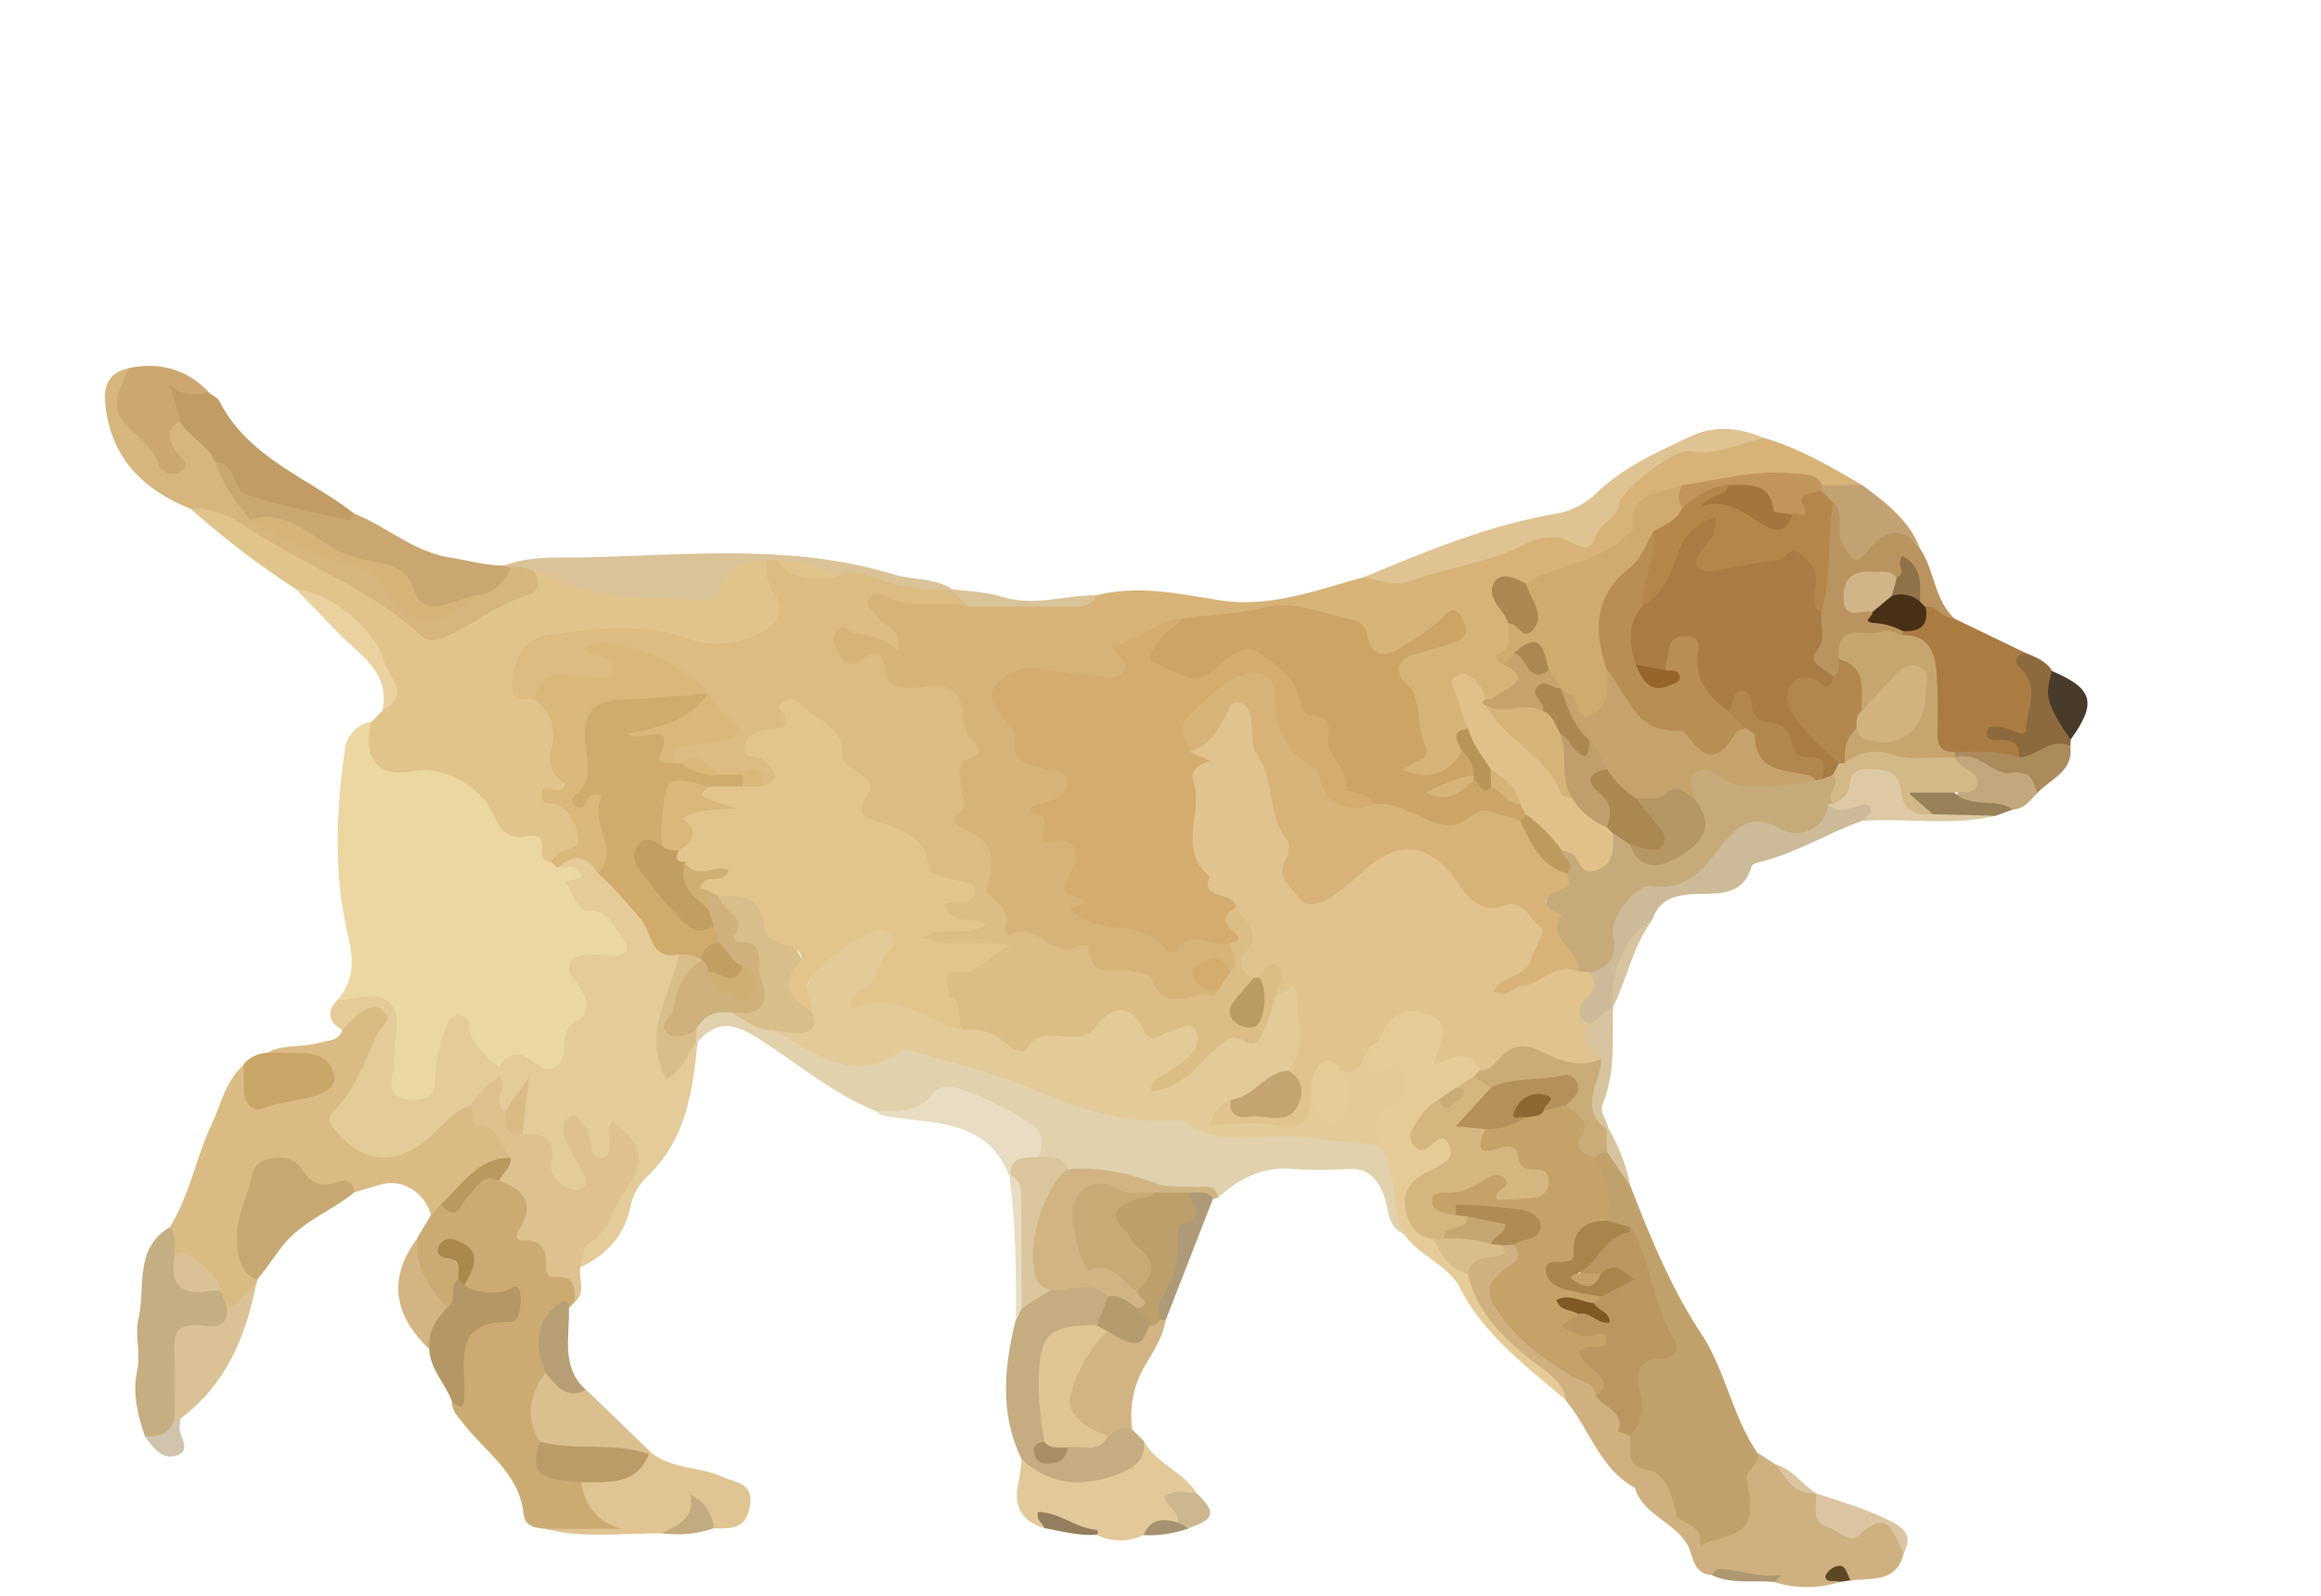 <svg id="Layer_1" data-name="Layer 1" xmlns="http://www.w3.org/2000/svg" viewBox="0 0 400 275"><defs><style>.cls-1{fill:#d7b377;}.cls-2{fill:#ecd7a2;}.cls-3{fill:#e1c48b;}.cls-4{fill:#e4cb99;}.cls-5{fill:#dbbb84;}.cls-6{fill:#e1d1ad;}.cls-7{fill:#ccab73;}.cls-8{fill:#c1a16b;}.cls-9{fill:#dec18e;}.cls-10{fill:#e6cb98;}.cls-11{fill:#d6b67c;}.cls-12{fill:#aa7c42;}.cls-13{fill:#c5ac81;}.cls-14{fill:#dfc393;}.cls-15{fill:#dac398;}.cls-16{fill:#e3c99a;}.cls-17{fill:#c9a770;}.cls-18{fill:#c5ae82;}.cls-19{fill:#ccba98;}.cls-20{fill:#e1c493;}.cls-21{fill:#d2b484;}.cls-22{fill:#c19c64;}.cls-23{fill:#c7a872;}.cls-24{fill:#cfb080;}.cls-25{fill:#d0b07f;}.cls-26{fill:#ba945f;}.cls-27{fill:#e8dcc2;}.cls-28{fill:#b49764;}.cls-29{fill:#cda76f;}.cls-30{fill:#dbbf8f;}.cls-31{fill:#dbc296;}.cls-32{fill:#c9a567;}.cls-33{fill:#c2a273;}.cls-34{fill:#ddcaa4;}.cls-35{fill:#8d693e;}.cls-36{fill:#ebd1a0;}.cls-37{fill:#d4b482;}.cls-38{fill:#c2a87c;}.cls-39{fill:#b89e74;}.cls-40{fill:#ab8a5c;}.cls-41{fill:#dcc4a2;}.cls-42{fill:#d7c49e;}.cls-43{fill:#af9a77;}.cls-44{fill:#483a2a;}.cls-45{fill:#988059;}.cls-46{fill:#ccb78e;}.cls-47{fill:#c2ab80;}.cls-48{fill:#d1c3ad;}.cls-49{fill:#937f5d;}.cls-50{fill:#ae9870;}.cls-51{fill:#a59371;}.cls-52{fill:#5d4624;}.cls-53{fill:#d4ac6e;}.cls-54{fill:#dcbc80;}.cls-55{fill:#cca466;}.cls-56{fill:#dcbd85;}.cls-57{fill:#d1ab6d;}.cls-58{fill:#e1c187;}.cls-59{fill:#c2965b;}.cls-60{fill:#ac8851;}.cls-61{fill:#c5a36b;}.cls-62{fill:#b99457;}.cls-63{fill:#d9b87a;}.cls-64{fill:#d1ab6c;}.cls-65{fill:#d9be8c;}.cls-66{fill:#ba995e;}.cls-67{fill:#e3ca98;}.cls-68{fill:#d0b17c;}.cls-69{fill:#dac59d;}.cls-70{fill:#bb9c69;}.cls-71{fill:#ab874b;}.cls-72{fill:#c4a268;}.cls-73{fill:#ba9760;}.cls-74{fill:#c9ac78;}.cls-75{fill:#a9854c;}.cls-76{fill:#e0c38d;}.cls-77{fill:#d6b67f;}.cls-78{fill:#d9be8b;}.cls-79{fill:#d6b478;}.cls-80{fill:#c7a56e;}.cls-81{fill:#4a2f17;}.cls-82{fill:#e1c494;}.cls-83{fill:#b59b6d;}.cls-84{fill:#aa8e63;}.cls-85{fill:#c6aa7a;}.cls-86{fill:#c9aa76;}.cls-87{fill:#bc9f6b;}.cls-88{fill:#ae8c53;}.cls-89{fill:#a97c43;}.cls-90{fill:#b58649;}.cls-91{fill:#b2874d;}.cls-92{fill:#d1b488;}.cls-93{fill:#907249;}.cls-94{fill:#d3b888;}.cls-95{fill:#e3c58c;}.cls-96{fill:#be9a5e;}.cls-97{fill:#ba9b64;}.cls-98{fill:#b98e52;}.cls-99{fill:#c09f6a;}.cls-100{fill:#a4753c;}.cls-101{fill:#c29f61;}.cls-102{fill:#c4a571;}.cls-103{fill:#d0af73;}.cls-104{fill:#b4915b;}.cls-105{fill:#7f5824;}.cls-106{fill:#8d6832;}.cls-107{fill:#c6a169;}.cls-108{fill:#c7a771;}.cls-109{fill:#d2b27e;}.cls-110{fill:#b59765;}.cls-111{fill:#976529;}</style></defs><path class="cls-1" d="M189,102.58c7.13-1.8,14.09-.27,21.14.85,8.61,1.38,16.64-1.7,24.75-3.92,9.79-.77,19-3.61,28.14-7.13,1.56-.6,3.31-1.36,4.83-.8,5.26,1.94,7.85-1.19,9.5-5.15,2.48-6,8.3-7.69,13.17-9.37a30.53,30.53,0,0,1,13.53-1.57c6,1.74,11.4,4.92,16.78,8.06-2,1.88-4.38,1.41-6.72.9-5.55-2.26-11.22-1.8-16.93-.75-2.1.38-4.12,1.15-6.27,1.26-4.14.41-7.66,1.37-8.67,6.37-.46,2.25-2.67,4.1-4.73,4.77-4.8,1.56-9.29,3.84-14,5.45-1.52.2-3.56-1.71-4.42.09-.94,2,1.54,3.74,1.81,5.82,1.07,2.25-1.25,4.35-.26,6.6,2.78,3.87,1.66,5.68-4.3,7-1.58-.46-2-2.64-4.07-2.72-.53,2.52,1.94,4.53,1.21,7-1.19,1.45-.83,3.29-1.2,5a6.25,6.25,0,0,1-4.56,4.18c-2,.39-4.13.73-5.6-1s.91-2.53,1.14-3.81a15.45,15.45,0,0,0-1.16-9.6c-2.91-6.12-2.58-6.88,3.91-9.16,1.63-.57,3.51-.78,4.72-3.35-3.26.8-5,2.83-7.22,4.06-4.77,2.67-5.6,2.27-9.45-1.72-3.27-3.39-7.92-3.93-12.39-4-5.81-.1-11.44,1.81-17.26,1.91-3.56-.09-6.1,2.42-9.16,3.6a1.33,1.33,0,0,0-.94,1.9c1.32,4.25-1.7,4.25-4.45,4.43-3.35.21-6.55-.95-9.87-1.17-2.59-.17-5.19,0-6.72,2.3-1.38,2,.88,3.58,1.45,5.38,1.27,4.05,3.18,6.84,7.8,7.82,2.84.61,2.91,3.68.62,5.91-2.59,2.54-2.45,4.09.72,6.08,1.17.74,2.86,1.89,2.32,2.87-2,3.59,2.12,6.49.76,9.85-.39,1,.51.41.62.42a33.93,33.93,0,0,1,8,2.36c5.1,2.06,10.42.56,15.43,2.05a4.25,4.25,0,0,1,1.32.68c1.27,1.65,2.28,3.34.55,5.3a2.52,2.52,0,0,1-.47.13c-1.56.18-3.34-2.16-4.5-.29s2.48,1.8,2.36,3.67c-2.95,3-9.82,3.32-12.13.27a7,7,0,0,0-5.93-3c-1.33,0-2.89.13-3.74-1-3-4-8-3.11-12-4.85-2.19-1-4.36-.81-4.53-3.89-.11-1.94-2.1-3-2.65-4.72s.19-3.64-.08-5.46c-.19-1.32-.13-3-1.37-3.6-7.53-3.55-3.38-9.7-2.56-14.3,1.07-6.08-1.22-10.68-7.4-11-2.67-.13-5.48-.28-6.6-3.38-.65-1.81-1.82-1.53-3.19-1.18-3.31.87-4.66-1.25-5.21-3.86s.45-4.32,3.53-3.63c1.94.43,3.88.87,5.83,1.5-.21-.63-.81-.81-1.16-1.23-1.23-1.48-3.48-2.82-2.15-5,1.23-2,3.55-1.36,5.46-.76,4.49,1.41,9.19.44,13.74,1.22C175.14,103.84,182.14,105.27,189,102.58Z"/><path class="cls-2" d="M58,172.46c3.12-3.42,3-7,1.92-11.47-2.45-10.47-2-21.21-.49-31.83A5.59,5.59,0,0,1,64,124.37c.74.82.56,1.87.7,2.83.51,3.66,2.5,5.1,6.23,4.62,6.63-.85,11.59,2,15,7.54.9,1.44,1.68,3.26,3.5,3.19,3.62-.14,4.8,2.29,6,4.87a4,4,0,0,0,1.75.8c2.07.68,5,.59,3.12,4.32-.79,1.53.69,2.45,1.92,2.94a9.46,9.46,0,0,1,4,2.88c1.34,1.66,3.22,3.18,2.26,5.65s-3.24,1.82-5.17,1.84c-2.76,0-3.63,1.08-2.3,3.72s1.24,5.44-1.1,7.76A6.84,6.84,0,0,0,98.6,180c-2,5.6-2.07,5.6-7.68,4-.31-.09-.66-.42-.92-.3-6.47,3-8.2-2.44-11-6.61-2.33,2.61-2.3,5.61-2.76,8.44-.63,3.9-2.55,5.5-6,5s-4.18-2.85-3.79-5.86c.24-1.81.26-3.64.47-5.45.62-5.2-.07-6-5.24-6C60.42,173.16,59.09,173.63,58,172.46Z"/><path class="cls-3" d="M95,148.57c-1.08-.18-1.75-.5-1.59-1.91.22-1.94-.29-3.1-2.83-2.52-2.84.64-4.48-1.2-5.51-3.7-2-4.83-8.73-8.53-13.62-7.55-6.19,1.25-9.1-2.08-7.43-8.52.63-.64,1.26-1.27,1.9-1.9,1.58-3.45.22-9.51-3.15-12.53-3.57-3.21-7.15-6.49-11.7-8.37A147.3,147.3,0,0,1,32.89,87.69c3.38-2,6.5-.61,9.22,1.21a105.58,105.58,0,0,0,17.78,9.88c4.33,1.82,7.79,5.55,11.7,8.33,2.24,1.58,4.06,2.18,6.25.64C82.62,104.36,89,103.4,92.47,98c1.72-.71,3.25,0,4.77.66,7.36,3.18,15.08,3.45,22.92,2.95a3.79,3.79,0,0,0,3.19-2c2.05-3.27,5.11-3.94,8.65-3.34a5.1,5.1,0,0,1,1.47,2.55c3.3,8.51,0,13.21-9.35,13.22-5.7,0-11.13-1.94-16.74-2.68-5-.66-9.47,1.36-14.07,2.37-3.29.72-3.71,4.88-1.38,7.92,3.4,1.68,4.69,4.47,4.33,8.15-.21,2.19,1.54,4.91,1.16,6-1.43,4,2,5.86,2.83,8.75C101.55,147.17,98,147.69,95,148.57Z"/><path class="cls-4" d="M58,172.46c1-.14,2-.24,2.93-.42,6.09-1.14,8.19.84,7.23,6.79-.37,2.28,0,4.6-.61,6.92-.56,2,.5,3.56,2.84,3.7s4.57,0,4.59-3.11a26.53,26.53,0,0,1,2-9.66c.37-.92.93-1.87,2.12-1.79a1.89,1.89,0,0,1,1.81,2c0,2.5,2,3.72,3.17,5.47.42.64,1.28,1,1.94,1.45,3.1-4.7,5.64-.19,8.42.48.37.08.9-.33,1.31-.58,2.88-1.71,0-5.77,3.66-7.83,3.13-1.75,1.25-5-.72-7.5-1.35-1.72-.41-3.31,1.58-3.71a16.77,16.77,0,0,1,5,0c3,.32,3.49-1.54,2-3.11s-2.14-4.78-5.73-4.63c-2.18.09-2.68-2.92-3.8-4.49-.78-1.09,1.94-.43,2.54-1.61-.86-2.08-2.76-1.11-4.24-1.38,2.73-3.57,4.41-3.55,7.93.08,3.77,3,6.63,6.85,9.35,10.73,1.14,1.61,1.11,4.06,3.88,4,.81,3.48-.95,6.47-1.9,9.59s-1.41,6.05-.14,9.17c2.49-.4,2.35-3.38,4.44-3.86l.64.28c-.87,8.61-2,17.08-8.88,23.49a9.85,9.85,0,0,0-2.75,5.18c-1.06,4.88-4.11,8.17-8.56,10.26-1.45-2.35-.19-4.27,1.34-5.75,2.84-2.76,4.06-6.45,6-9.69,1.43-2.34,1.93-5-.66-7.28-1.11,1.62-.49,4.67-3,4.72-3.29.06-2.44-3.91-4.66-5.72-.43,2.18.88,3.49,1.55,5,.8,1.81,1.91,3.66.45,5.6-.7.92-1.81.73-2.77.4-2.11-.75-4.3-1.81-4.18-4.34.15-3.32-1.6-4.72-4.33-5.57-1.25-2.07-.26-4.16-.42-6.16-.71.45-1,1.89-2.31,2.1-2.29,0-1.41-2.41-2.46-3.37-1.35.7-2.1,2-3.22,2.86-2.63,1.77-4.78,4.14-7.26,6.08-5.69,4.46-10.9,4.21-15.71-.27-2.84-2.65-3.27-5.18-.71-8.19,1.18-1.39,2.59-2.66,3.26-4.39,1.12-2.89,2-5.87,3.82-8.5-2.85-1.17-3.63,2.32-5.84,1.54C56.73,176.2,56.19,174.55,58,172.46Z"/><path class="cls-5" d="M59,177.53a17.58,17.58,0,0,1,2.75-2.77c1.34-.87,3-2,4.48-.37s-.59,2.49-1.14,3.71c-2.17,4.78-4,9.72-7.76,13.6-1.14,1.18-.38,2,.4,2.94,4.68,5.94,10.57,6.48,16.35,1.31,2.22-2,4.08-4.41,7-5.48,3.17,2.45,7.12,4.29,7.12,9.19-4.47,1.71-7.72,5.07-11.17,8.18-.84.66-1.39,1.82-2.74,1.6-1-3.87-4.92-6.34-8.51-5.34-1.56.43-3.11.91-4.67,1.36-4.14-.26-8.29,0-11.62-3.57-1.29-1.4-3.93-1-4.81,1.54-2,5.66-4.12,11.36-.36,17.15a2.64,2.64,0,0,1-.21.87c-1.51,1.62-1.72,4.76-5,4.32a3.31,3.31,0,0,1-1.78-2.87,12.72,12.72,0,0,0-7.6-6.61,6,6,0,0,1-.48-4.78c3.43-5.51,4.52-12,7.24-17.79,1.66-3.55,2.45-7.55,5.58-10.29.13.1.32.19.37.32,2.21,5.66,4.85,6.6,11,3.91,1.1-.48,2.26-1,2.12-2.41s-1.28-1.8-2.41-2.19c-2.3-.78-5.07.46-7.05-1.64,2.79-1.54,6-.86,9-1.73C56.52,179.24,58.29,179.48,59,177.53Z"/><path class="cls-6" d="M151,191.49c-7.6-3.05-13.81-8.45-20.65-12.74-4.34-2.72-7-2.66-10.11.79l-.3,0a2.68,2.68,0,0,1-.61-2.27c1.08-3.07,3.32-4.08,6.4-3.59,2.77.66,5.14,2.33,7.87,3.1a36.9,36.9,0,0,1,6.79,3.12c4.13,2.35,8.27,3.28,12.71.7a7.18,7.18,0,0,1,6.3-.19c8,3,16.74,4.27,24.31,8.67,2.68,1.56,5.83,1.32,8.74,1.71,7.93,1.05,15.67,3.16,23.74,3.54,5.77.27,11.57-.21,17.31.75,1.81.3,3.63.54,5.05,1.88,3.45,4.73,3.6,10.18,3.38,15.7-3.1-1.39-2.52-4.76-3.62-7.16-1.3-2.85-2.89-4.19-6-4.06a67.88,67.88,0,0,1-9.46,0c-5.22-.49-9.27,1.64-13,5-8.72-.14-16.91-3.55-25.57-4.08-1.81-.88-3.8-1.37-5.49-2.52-1.63-5-8.63-10.4-14-10.77a4.86,4.86,0,0,0-3.73,1C158.07,192.79,154.59,192.34,151,191.49Z"/><path class="cls-7" d="M74.26,209.44l1.8-2c2.3.19,3.72-1.32,4.71-3,1.52-2.5,3.37-2.82,5.8-1.67,4.15.88,6.88,2.63,4.69,7.5a1.68,1.68,0,0,0,.81,2.52c3.49,1.33,3.09,6.12,6.82,7.47,1.19.42.92,2.63.17,4.06l-1,1.09c-5.38,2.26-3.37,7-3.64,11-1.25,4-2.17,8-.83,12.17-.4,2.84.58,4.73,3.57,5.36a6.66,6.66,0,0,1,3.54,1.54c1.43,3.47,5,4.87,8.17,7.93a54.11,54.11,0,0,1-14.93.05c-1.72-.14-3.48-.43-3.7-2.54-.71-6.89-6.36-10.54-10.17-15.33-1-1.33-2.23-2.31-2.19-4.11,2.21-.36.91-1.95.88-2.91-.22-8.46-.25-8.46,7.55-12a2.71,2.71,0,0,0,1.6-2.19c-2.51-1.45-6.28.57-8.3-2.47-.26-2.24,2.75-5.15-1.66-6.56,2,1.46,2.49,3.23,1.48,5.33-.78,1.66.47,4.22-2.24,5-5.91-3.61-6.73-5.54-5.24-12.42Z"/><path class="cls-8" d="M281,204.43c3.43,8.78,6.92,17.44,12.21,25.44,4.15,6.27,5.32,14.22,9.69,20.55,1.31,1.71-.28,3.12-.46,4.67,1.6,7.91-1.39,11.52-9.59,11.58-1.2-2.06-3.28-3.29-4.77-5.08-1.68-3.11-2.94-6.35-6.72-8-2.42-1-1.65-3.93-1.41-6.19,1.07-2.62,1.91-5.2,1.26-8.17a5,5,0,0,1,3.21-6c1.4-.59,3.34-1.21,2.27-3-3.25-5.46-3.33-12.07-6.68-17.44-1.05-.93-2.52-1.2-3.49-2.26-.42-3.77-1.58-7.39-2.26-11.12a2,2,0,0,1,2.32-1.44C279.43,199.2,279.6,202.24,281,204.43Z"/><path class="cls-9" d="M99.06,224.39c0-2.18.14-4.56-3.11-4.32-1.33.1-1.89-.46-1.84-1.61.11-2.84-.52-4.88-4-4.72-1.34.06-1.12-1.18-.76-1.74,2.94-4.47,1.11-7-3.33-8.55-.7-2,1-2.77,2-3.92-1.78-2-2-5.51-5.83-5.73-1.69-.09,0-2.42-1.14-3.33a18.08,18.08,0,0,1,5-5c1.53,2.07-1.38,4.56,1,6,1.38,1.05,1.52,3,3,4,3.58-.34,5.76.74,5,4.88a3,3,0,0,0,.18,1.94c1.11,1.8,3.23,3.25,4.87,2.55,2-.87.22-3.05-.41-4.26a25.83,25.83,0,0,1-2.44-4.77c-.4-1.41,0-3,1.21-3.46s1.71,1.14,2.47,1.94c1.49,1.59.27,5.56,2.57,5.28,3-.38.43-4.38,2-6.29,5.08,3.63,6,6.8,2.51,11.43-2.35,3.11-2.84,7.42-6.64,9.65-.94.55-1,2.7-1.38,4.11C99.72,220.44,101,222.69,99.06,224.39Z"/><path class="cls-10" d="M241.93,212.62c-2.39-4.77-1-10.54-4-15.16-2.41-2.84-2.87-5.52.63-7.92,1-.66,2-1.46,1.59-2.79s-1.63-.68-2.55-.81c-3.45-.49-2.79-3-2.58-5.3a24.36,24.36,0,0,1,3.56-5.3c1.87-2.44,4.61-2.33,7.23-1.67,2.47.63,4.08,2.28,3.84,5-.15,1.64,0,2.42,2,2.28s3,1,3.64,2.75a2.55,2.55,0,0,1-.61,2,17.07,17.07,0,0,1-3.27,2.52,29.65,29.65,0,0,0-3.23,2.36c-1.33,1.43-3.12,2.56-3.14,4.82.74,1,1.55.35,2.28.15,1.86-.5,2.92.35,3.35,2,.56,2.17-.8,3.27-2.43,4.38-6.15,4.19-6.3,6.15-1.05,11,2.06,2.11,3.84,4.52,6.32,6.2C256.28,226,261.2,231,267,235.42c1.76,1.35,4.45,2.83,3,6-6.79-5.93-14.18-11.18-18.47-19.63C249.47,217.91,244.46,216.39,241.93,212.62Z"/><path class="cls-11" d="M92.07,98.57c1,1.72,1,3.35-1.11,4-5.14,1.52-9.27,5-14.07,7.12-1.66.74-3,1.08-4.53-.32-7.94-7.32-18-11.19-27-16.75-3.91-2.41-7.49-5.27-12.43-4.91-8.41-3.34-14-9-14.81-18.4-.26-3,.79-5.16,4-5.82.93,1.46.1,2.87-.2,4.27-.35,1.69-.48,3.52.92,4.6,2.59,2,4.36,4.65,6.68,7.9-.24-3.38-3.22-6.57,1.44-8a13.19,13.19,0,0,1,6.91,6.93c1.87,3.38,3.64,6.84,6.43,9.62,5.77,2.81,11.09,6.62,17.6,7.79A6.47,6.47,0,0,1,66,99.12c.39.53.74,1.1,1.17,1.61,5.2,6.11,7.18,6.28,14.42,1.29,2.64-1.07,4.52-3.19,6.74-4.86C89.78,97.06,91.3,96.81,92.07,98.57Z"/><path class="cls-12" d="M336.81,106.6,349,112.48c1.22,3.56,2.16,7.06,1.74,11-.35,3.32-1.4,4.47-4.71,3.08,2.55,1.23,3.95,2.38,1.21,4.6-3.41-.07-6.81-.35-10.21-.31-3.15-.15-4.26-2.1-4.38-5-.12-2.65,0-5.31-.08-8-.07-3.37-1.07-6.18-4.37-7.7a1.86,1.86,0,0,1-.57-1.3c1.28-1.62,3.27-2.6,4.16-4.58C334.28,103.22,335.14,105.81,336.81,106.6Z"/><path class="cls-13" d="M176.06,251.44c-3.84-7.84-3-15.88-1-24,.65-.76.37-1.83.91-2.63,1.27-2.07,3.31-2.92,5.52-3.52,3.61-.6,7.39-2.07,10.12,1.92.43,2.47-.89,4.15-2.57,5.66-8.25,2.35-9.09,3.6-8.67,12.62.1,2,.75,3.93.45,5.95,0,1.06-1.7,2.21-.5,3,1.52,1,2.48-1,3.72-1.57,2-1,4.53-.33,6.27-2.09,1.52-1.05,3-2.66,4.82-.44l2,2c1.28,3.07,0,4.91-2.75,6.33C187.15,258.41,179.72,257.15,176.06,251.44Z"/><path class="cls-14" d="M304.07,75.49c-4.29.72-8.18,3.25-12.91,2.24-2.42-.52-11.75,6.67-12.14,9.1-.44,2.66-3.25,3.16-4.1,5.8-1.16,3.63-4.13.36-6.3,0A10.33,10.33,0,0,0,262.38,94c-6.26,3.1-13.24,3.82-19.71,6.27-2.19.82-5.16-.43-7.77-.74,10.8-4.5,21.59-9,33.22-11a13.27,13.27,0,0,0,7-3.54c4.61-4.5,10.37-7,16.07-9.71C295.72,73.12,299.81,73.76,304.07,75.49Z"/><path class="cls-15" d="M92.07,98.57a5.88,5.88,0,0,0-4.15-.81.64.64,0,0,1-1-.3c4.6-1.76,9.56-1.3,14.21-1.41,17.68-.43,35.52-2.35,52.9,2.94,3.3,1,6.95.57,10,2.5l-.49.57c-4.36,1.89-8.51,0-12.63-.94a42.49,42.49,0,0,0-6.88-.89,39.77,39.77,0,0,0-10-2.55,4.7,4.7,0,0,1-2-1.07c-4-.09-7.24.84-8.13,5.41-.23,1.2-1.15,1.53-2.24,1.45-9.19-.72-18.7.44-27.19-4.58A6.32,6.32,0,0,0,92.07,98.57Z"/><path class="cls-16" d="M176.06,251.44c5.39,4.94,11.32,4.88,17.71,2.14,2.5-1.06,3.57-2.62,3.37-5.22,2.12,3.89,6.77,5.21,9.05,8.94-3.35.39-3,2.81-2.85,5.14-1.85,1.43-4.59.27-6.31,2.13a9.18,9.18,0,0,1-8.05-.08c-3-.11-5.67-3.48-9-1.15-4.15-1.26-5.41-4-4.4-8.13A33.82,33.82,0,0,0,176.06,251.44Z"/><path class="cls-17" d="M86.94,97.46l1,.3a6.61,6.61,0,0,1-5.87,4.82c-1.09.75-2.33,1.22-3.47,1.87-3.33,1.89-6.12,1.33-8.08-1.89A11.46,11.46,0,0,0,61.64,97a16.22,16.22,0,0,1-7.23-3c-3.47-2.49-7.3-3.59-11.32-4.42-2.36-3.12-4.77-6.19-6-10,2.29-.79,4,0,4.71,2.2.9,2.6,2.87,3.24,5.28,3.7,4,.77,8.13,1.32,11.8,3.36a1.7,1.7,0,0,0,2.23-.31c5.62,2.26,10.21,6.61,16.56,7.57C80.74,96.58,83.77,97.49,86.94,97.46Z"/><path class="cls-18" d="M29.21,211.51c1.5,1.43.65,3.29.91,5,.78,4.48,5.06,4.32,8,6l1,3c1.71,3.54-1,4.07-3.26,4.27-3.47.3-4.39,2.16-4.31,5.25s.27,6.27-1,9.26c-.55,3.32-2,5.05-5.56,3.25-1.27-3.69-2.21-7.38-1.34-11.38.62-2.89-.42-6.18.18-8.73C25.14,222,23,215.23,29.21,211.51Z"/><path class="cls-19" d="M320.94,141.46c-6,2.12-11.51,5.63-17.8,7.12-.46.11-1.16.35-1.25.67-1.71,6-7.22,4.44-11.1,4.91-3.35.4-5,1.53-6.05,4.33-4.8,3.87-5.4,9.63-6.77,15l0,0c-1.14,1.52-1.79,3.63-4.27,3.53-2.54-.82-2.86-2.61-1.75-4.67a26.25,26.25,0,0,0,1.78-5.11c1.94-1.86,3.37-3.65,3-6.83-.43-3.77,4.45-9.05,8.23-9,4.32.07,7-1.85,9.57-5,3.24-4.1,6.73-7.7,13-4.9,3.15,1.42,5.72-.79,7.59-3.45a36.86,36.86,0,0,0,5.46-.28c1.18-.07,2.44.11,2.66,1.62C323.5,141.14,321.72,140.78,320.94,141.46Z"/><path class="cls-20" d="M94,263.48h13.18c-4.39-1.12-6.27-4.06-7.06-8,3.69-1.91,8.34-1.58,11.44-4.89l.66-.27c3.59,2.94,8.38,2.36,12.32,4.2,2.13,1,5.37.94,4.7,5s-3.3,3.92-6.2,3.85a8.32,8.32,0,0,1-2.58-4.1c-1,3.48-3.31,4.69-6.3,5C107.41,264.15,100.65,265.2,94,263.48Z"/><path class="cls-21" d="M191,223.43c-3.07-3.13-6.69-.76-10.05-1-1-.46-2.33,0-3.07-1.22-2.3-3.84-.12-16.2,3.41-19a2.62,2.62,0,0,1,2.72-.72c5.41-.49,10.51.71,15.58,2.55,1.94.71,4.26.31,6.4.49,1.51.14,3.54-.7,3.93,1.85a2.44,2.44,0,0,1-.84.19,23,23,0,0,1-4.47.25c-1.72,0-3.44,0-5.16,0-2.31-.11-4.64.07-6.9-.55-2.51-.69-5-1.33-6.08,2.06-1,3.21.58,8.36,3.21,9,3,.72,5,2.46,6.93,4.49.85,1.55,3.45,3.28-.42,4.38A9.11,9.11,0,0,1,191,223.43Z"/><path class="cls-22" d="M61.09,88.54c-.29.4-.66,1.17-.84,1.13-5.94-1.37-12-2.53-17.75-4.41-2.4-.78-1.77-5.46-5.43-5.67-1.17-3-4.55-4.18-6-7-1.58-.63-2-2-2.32-3.5-.25-1.26-.72-2.69.58-3.6s2.15.08,3,.79c1.06.85,2.56.45,3.6,1.33.65.51,1.55.89,1.89,1.55C42.86,79,53.15,82.33,61.09,88.54Z"/><path class="cls-23" d="M44.29,220.58c-3-1.32-3.3-4-3.46-6.8-.23-4.08,1.94-7.57,2.61-11.45.56-3.16,6.53-4.08,8.52-.9s4,3,6.81,2.16c1.32-.4,2.17.47,2.31,1.87-4,3.31-9.1,5-12.47,9.34C47.14,216.69,45.83,218.74,44.29,220.58Z"/><path class="cls-24" d="M301,254.44c.52-1.41,2.1-2.29,2-4l3,1.93c2.4,1.58,3.88,4.45,7,5h0c1.77,3.8,3.48,7,8.9,4.66,3-1.3,5.58,1.52,6.19,5.61-1.2,5.19-5.57,4.24-9.19,4.73-.64-.41-1.3-1.07-2-.86-.58.16.06.74.11,1.14a18.77,18.77,0,0,1-11.2,0,4.12,4.12,0,0,1,.53-2c4.46-4.32,3.63-10.45-1.88-13.43C303.1,256.41,301.7,255.88,301,254.44Z"/><path class="cls-25" d="M269.92,241.45c-.48-3.29-3.18-4.91-5.45-6.64-5.32-4.06-9.91-8.55-11.53-15.34-1.29-2.17.51-2.82,1.87-3.48s3.05-.88,4.29-2a2.56,2.56,0,0,1,2,0c2.2,1.78,1.24,3.25-.29,4.91-3.39,3.67-3.4,6.14.55,9.35,3.78,3.06,6.88,7.14,11.87,8.6a4.7,4.7,0,0,1,2.76,2.68c3.2,1.62,3.62,5,4.92,7.82.14,2.66-.94,5.39,3.72,6.17,2,.34,4,4.52,4.28,7.81-3.42-.16-5.12-2.83-7.2-4.95C275.73,253.09,274,246.37,269.92,241.45Z"/><path class="cls-26" d="M327.91,108.73c0,.26,0,.51.06.76-1.91,1.49-4.14.34-6.21.73-2.24.42-3.74,1.11-3.64,3.66-.17,1.23-.42,2.41-1.66,3.05-3.62-.4-5.56-2-4.12-5.91.67-1.79.36-3.59.37-5.39,2-6.2-.19-13.08,3-19.1,3.45.27,2,3.16,2.55,4.93.8,2.81,1.43,4.21,4.35,1.46,3.95-3.72,4.14-3.51,8.31,1.65,2.5,3.74,2.42,8.75,5.88,12-2,.14-2.9-2.28-4.93-2-.84.2-1.29-.29-1.66-.94a7.23,7.23,0,0,1-.56-2.81c0-3.14-1.6-1.31-2.74-.88-1,.06-2-.16-3-.16-1.83,0-3.93-.17-4.53,2.08-.75,2.83,2.32,2.15,3.42,3.29.56.34-.34,1.85,1.39,1.47C325.78,106.34,327.41,106.76,327.91,108.73Z"/><path class="cls-21" d="M195.13,246.36c-1.77-1.12-2.85.42-4.15,1.07-5.9-.06-8.2-2.78-6.94-8.25.94-4.05.43-9,6.16-10.1,2.42-.7,5.16,2.54,7.38-.63a4.74,4.74,0,0,1,2.18-1.38,1.23,1.23,0,0,1,1.16.37c-.54,3-2.15,5.49-3.65,8A16.79,16.79,0,0,0,195.13,246.36Z"/><path class="cls-27" d="M151,191.49c3.63.07,7.23.33,9.85-3.13,1.08-1.43,3.2-1.23,4.68-.72a52.41,52.41,0,0,1,12.32,6.16c2.32,1.57,1.75,3.57,1.14,5.65-1.25,1.32-3.19,1.59-4.47,2.87-.2.09-.41.17-.63.25-3.68-9.46-12.4-8.87-20.2-10.08C152.71,192.34,151.68,192.41,151,191.49Z"/><path class="cls-28" d="M77,225.41c2-1.16.2-3.77,2-5,.63,0,.74.62,1,1,2,1.56,4.25,1.3,6.52,1.22,1.1,0,2.77-2.13,3.14.13.27,1.66,0,5.15-1.73,5.09-10-.33-7.74,6.77-7.87,12.38,0,1.95-.2,3-2.17,1.26-1.14-3.07-3.76-5.5-3.92-9C72.49,229.07,73.21,226.58,77,225.41Z"/><path class="cls-29" d="M36,67.62c-2.22.28-4.53.9-6.71-1.35q.9,3.17,1.81,6.33c-2.86,1.47-2,3.42-.62,5.35.71,1,2.5,1.88.79,3.18a2.53,2.53,0,0,1-3.87-1c-1.19-3.26-3.87-5-6-7.36-2.75-3-.27-6.25.71-9.33C27.46,62.34,32.15,63.55,36,67.62Z"/><path class="cls-30" d="M93.07,248.47c-2.64-4.25-1.84-8.21,1-12,2.64.29,4,3.5,7,3.07L112.2,250.3l-.36.28C105.47,250.9,99,252.14,93.07,248.47Z"/><path class="cls-31" d="M30.09,244.41c0-3.95.17-7.9-.06-11.84-.19-3.29,1.08-4.41,4.28-4.18,2.11.15,5,.91,4.8-2.94,2.33-.51,3-3,5-4-1.83,9.08-5.27,17.25-13,23C30.72,244.89,30.4,244.91,30.09,244.41Z"/><path class="cls-32" d="M46,181.42c2.15,0,4.3.07,6.45.07,2.69,0,4.72,1.54,5.13,3.83s-2.13,3.21-4,3.73c-2.67.75-5.46.81-8.12,1.94-1.57.67-3.22-.54-3.38-2.6-.13-1.65-.07-3.31-.1-5A5.85,5.85,0,0,1,46,181.42Z"/><path class="cls-33" d="M330.93,94.57c-3.15-4.44-6.56-2.77-9,.3-2.62,3.25-3.07.77-4.24-.88-1.6-2.25.42-5.31-1.73-7.41-1.59.49-2.11-.53-2.5-1.74a2,2,0,0,1,.52-1.28h6.91C324.92,86.58,329,89.58,330.93,94.57Z"/><path class="cls-34" d="M320.94,141.46c.53-.63,1.56-1.34,1.48-1.86-.24-1.4-1.42-.94-2.36-.64-1.76.56-3.51,1.18-5.1-.39a4,4,0,0,1,.75-1.27,6.46,6.46,0,0,0,1.93-2.81c.81-2.78,3-3.24,5.45-3.12s4.67,1.06,5.3,3.61c.77,3.15,2.56,4.41,5.67,4.09,3.31.37,6.89-1,9.87,1.52C336.32,142.39,328.59,140.94,320.94,141.46Z"/><path class="cls-35" d="M347.92,130.51c.27-3-1.7-3-3.84-3-.81,0-1.8-.1-1.7-1.23s.9-1,1.82-1.09c1.81-.09,4.94,2.5,5,.37.05-3.06,2.06-6.38-.18-9.5-.69-1-3.12-2.4,0-3.57,1.77.75,3.61,1.38,4.67,3.17.16,4.19,2.21,7.87,3.18,11.84l-.05,1C353.81,129.13,351.3,131.76,347.92,130.51Z"/><path class="cls-36" d="M51.05,101.57c5.76.41,13.57,6.87,15.1,12.26.84,3,4.79,5.89-.25,8.64,1-4.51-1.19-7.52-4.4-10.38C57.83,108.8,54.52,105.1,51.05,101.57Z"/><path class="cls-37" d="M77,225.41c-1.9,2-3.3,4.18-3,7.1-6.4-6.08-7.07-12.54-2-19.19C71.23,218.37,74.05,221.92,77,225.41Z"/><path class="cls-38" d="M351.09,136.7c-1.22,1.2-2.22,2.72-4.18,2.8-3.41-.47-7.24,1.15-10.08-2.05,2-2.26,1.13-4.44-.18-6.62a1.23,1.23,0,0,1,1.07-.76c4.38-1.09,8,2.18,12.32,2.17C352.63,132.23,350.91,135.11,351.09,136.7Z"/><path class="cls-39" d="M101,239.53c-3.53,1.73-5.2-.78-7-3.07-1.75-4.41-2-8.5,2.27-11.79,1.27-1,1.61-.39,1.78.81C98.21,230.34,96.57,235.57,101,239.53Z"/><path class="cls-40" d="M351.09,136.7c-.76-2.13-.92-4-4.57-3.5-3,.42-5.67-3.86-9.54-2.72q-.42-.28-.3-.6c.08-.22.16-.33.25-.33,3.69,0,7.41-.28,11,1,3.07-.15,5.4-3.55,8.85-2C357.43,133,353.31,134.2,351.09,136.7Z"/><path class="cls-41" d="M328.09,267.61c-1.79-2.85-2.4-8.21-7.66-3.05-1.61,1.58-3.55-.84-5.34-1.35-3.11-.88-2-3.69-2.09-5.87,4,1.41,8.15,2.5,11.93,4.37C326.89,262.68,330.2,264,328.09,267.61Z"/><path class="cls-42" d="M274,176.49l4-3c-.19,5.57.46,11.24-1.74,16.6-.67,1.63.64,2.81.89,4.22l-.64.39c-2.66-.49-3.35-2.3-3.13-4.7s.7-4.54.73-6.84C273.28,181,270.22,178.79,274,176.49Z"/><path class="cls-43" d="M200.92,227.44l-.94,0c-1.27-.89-1.76-2.32-1-3.46,3.21-4.76,1.51-11.11,5.23-15.71.55-.68-.06-2,.76-2.75,1.44.08,3-.45,4.1,1Z"/><path class="cls-44" d="M356.82,127.49c-4.17-6.35-4.48-7.48-3.18-11.85C360.78,118.68,361.44,121.13,356.82,127.49Z"/><path class="cls-45" d="M336.82,136.6c2.85,2.75,7.05.83,10.09,2.9l-3,1.09-10.83-.28a7.18,7.18,0,0,1-.92-.33c-1.42-.71-3.61-1.17-3.11-3.15.45-1.81,2.62-1.55,4.22-1.56A4.13,4.13,0,0,1,336.82,136.6Z"/><path class="cls-15" d="M189,102.58c-1.09,2.3-3.19,2-5.16,2H167c-1-.94-3.48-.39-3.08-2.88l.14-.18c2.93.42,6,.46,8.76,1.35C178.32,104.59,183.62,102.5,189,102.58Z"/><path class="cls-24" d="M281.74,256.47l7.2,4.95c1.72,1.34,4.68,1.68,4,4.95,1.64.77,3.12,1.67,3.33,3.72-.16.74-.81,1-1.35,1.32-3.12-.17-3.11-3.26-4-5C288.65,262.23,283.25,261.15,281.74,256.47Z"/><path class="cls-46" d="M203,262.39c.24-2-2-2.75-2.31-4.46,1.74-1.38,3.66-.69,5.52-.63,3.43,3.37,3.21,4.43-1.25,6C204.45,262.69,203.41,263.17,203,262.39Z"/><path class="cls-27" d="M176.1,225.49l-1,2c0-8.32,0-16.65-1.16-24.91l.21-.17a2.66,2.66,0,0,1,2.93,2.72C176.88,211.91,178.39,218.8,176.1,225.49Z"/><path class="cls-47" d="M114.14,264.23c2.61-1.45,5.75-2.51,4.81-6.73a7.22,7.22,0,0,1,4.07,5.86A19,19,0,0,1,114.14,264.23Z"/><path class="cls-42" d="M278,173.53c-.69-6.17,2.26-12.71,6.77-15C281.39,163,280.44,168.61,278,173.53Z"/><path class="cls-48" d="M30.09,244.41H31a3.17,3.17,0,0,1,0,1c-.52,1.8,2.11,4.25-.24,5.29-2.59,1.15-4.37-1.15-5.79-3.2C27.48,247.72,29.35,247,30.09,244.41Z"/><path class="cls-49" d="M180,263.34c-.31-.89-1.52-1.38-1.1-2.77,3.66,0,6.52,2.79,10.09,3.08.09,0,.22.26.23.4s-.13.29-.19.44C185.89,264.71,182.94,263.87,180,263.34Z"/><path class="cls-50" d="M294.93,271.41l1-1c3.87-1.82,7.46-.76,11,1.09l-1.13,1.12C302.14,272.29,298.4,273.06,294.93,271.41Z"/><path class="cls-42" d="M281,204.43l-4.12-6c-.94-1.27-1.2-2.56-.11-3.9l.32-.25A32.47,32.47,0,0,1,281,204.43Z"/><path class="cls-51" d="M203,262.39l2,.95a20.68,20.68,0,0,1-7.91,1.22C198.24,261.73,200.43,261.57,203,262.39Z"/><path class="cls-41" d="M313,257.35c-3.74.29-5.21-2.59-7-5C308.92,253.16,310.54,255.83,313,257.35Z"/><path class="cls-52" d="M317,272.62c-.78-.46-2.15.32-2.41-.84-.1-.46.84-1.44,1.5-1.72,2.18-.92,2.1,1.24,2.84,2.28Z"/><path class="cls-53" d="M212,162.51c-3.07.88-6.86-2.77-9.44,1.49a1.5,1.5,0,0,1-1.34-.11c-4.14-5.88-11.82-2.33-16.7-7.1,0-1,2.66.27,2.48-2.79.17,1.15.16.87.13.87-7.52-.73-1-4.87-1.75-7.23-.15-.44-.14-.94-.28-1.39-1-3.16-5.77.58-5.38-1.9.44-2.74.83-4.06-2.21-4.38.32-1.81,1.64-1.22,2.45-1.58,1.64-.73,3.86-1,3.85-3.33,0-2.55-2.27-2.17-4-2.64-2.6-.68-5.86-1.1-4.9-5.3.24-1.07-.69-1.79-1.33-2.56-1.61-1.94-3.77-4.34-1.9-6.56a8.29,8.29,0,0,1,8-2.78,92.51,92.51,0,0,0,9.82,1.27c1.38.11,3.22.73,4.12-.85,1.16-2.06-1.53-2.56-2.2-4.5,4.8-.11,7.8-4.6,12.64-4.58.48,1.46-.81,2-1.49,2.85-.86,1.09-2.87,2-1.58,3.63a5.41,5.41,0,0,0,5.25,2.18,9.45,9.45,0,0,0,2.66-1.32c7.66-4.14,9.78-3.74,14.78,3.35,1.61,2.28,2.72,4.78,5.48,6.14,2.3,1.13.7,4,1.87,5.89,1.93,3.2,3.43,6.65,6.23,9.26-3.25,3.29-6.82,2.36-9-.66-2.73-3.82-6.74-6.68-8.46-11.29-.7-1.87-1.57-3.61-1.49-5.68a2.9,2.9,0,0,0-2.92-3.31c-2.76-.23-9.7,5.86-9.84,8.64a3,3,0,0,0,.86,2.26c1.66,1.22,3.33,1.67,1.39,4.75-3.63,5.77-.77,16.08,4.8,20.73a2.53,2.53,0,0,1,1,2.12,5.58,5.58,0,0,0,.23,4.7C214.49,162.36,214,163.41,212,162.51Z"/><path class="cls-54" d="M163.93,101.67l3.08,2.88c-4.71-1.26-9.8.66-14.41-1.83-.82-.44-2.45-.69-3,.73-.47,1.11.8,1.65,1.3,2.46,1.18,2,4.72,2.3,3.86,6.27-2.28-2.34-5-2.62-7.64-3.13-1-.2-2-1.7-3.06-.22s.14,2.81.74,4.11c.69,1.49,1.8,1.94,3.22,1,3.11-2,4.37-2.07,4.7,2.44.16,2.2,3.93,2.42,6.43,2,4.35-.79,6.75.88,6.86,5.32a6.31,6.31,0,0,0,2,4.39c.72.76,1.28,1.87-.24,2.28-3.6,1-2.14,4.12-2,5.9.16,1.62,1.23,2.76-.7,4-.94.62-.93,1.51.43,2.19,5.68,2.84,6.24,4.33,4.52,11.06a3.37,3.37,0,0,1-2.78.11c-1.91-.54-3.7-1.46-5.66-1.89-1-.2-2.29-.39-2.51-1.37-1.12-5-5-6.58-9.18-8a3,3,0,0,1-2.35-2.91c.09-7.66-5-12.16-10.77-18.08.51,5.77-3.75,5-5.93,6.54-.31,2.94,7.88,4.7.88,8.16-1.35-.62-2.09-2.76-4.15-1.67a6.79,6.79,0,0,1-3.32-.1c-2.43-.9-4.49-3-7.43-2.26a2,2,0,0,1-1.16-.65c-1-2.69.63-3.49,2.82-4s4.56-.33,6.47-2c-.84-1.91-2.78-2.91-3.46-4.79-.29-.35-.56-.72-.84-1.09-4.37-5.19-10.91-5.74-17.27-8.21,1.72,1.53,4,2.1,3.1,4.41-.81,2.14-3,2.14-4.66,1.89-3.78-.58-7.12-.19-9.76,2.88-1.42-.31-3.56.82-3.8-1.88-.35-4.09,2.15-8.49,5.4-9,8.21-1.32,16.37-2.42,24.62.36a15.42,15.42,0,0,0,12.91-1c3-1.69,4.21-3.57,2.22-6.74a8.43,8.43,0,0,1-1.34-5.68h2c3,2.06,6.76,1.62,10,2.94,3.71-2.17,7,.59,10.31,1.22A36.69,36.69,0,0,0,163.93,101.67Z"/><path class="cls-55" d="M237,138.52a5.71,5.71,0,0,0-3.38-1.92c-.62-.18-1.82-.46-1.81-.48.84-3.58-3.25-5.75-2.95-8.55s.45-4-2.59-4.19c-1.55-.11-2-1.41-2.3-2.83-.87-3.86-4.12-6-6.93-8.09-2.47-1.81-5.42.7-7,2.27-4.12,4.23-7.42.77-10.93-.43-1.72-.59-.45-2,0-2.91,1-2.2,3.27-3.2,4.88-4.83,4.69-.64,9.43-.78,14.08-1.89,5.22-1.26,10.07,1.18,15.05,2.14a3.08,3.08,0,0,1,2.45,2.3c1,5.76,4.79,3.21,6.91,1.82a31.68,31.68,0,0,0,5.92-4.28c1-1,2-2.66,3.42-.36,1.13,1.84,1.32,3.49-1.1,4.35-2.18.77-4.4,1.42-6.63,2-3,.82-4.12,2.94-1.9,5,3.35,3.11,1.56,7.43,3.45,10.86,1.23,2.23-2,2.73-3.95,4.14,5,2,8,.46,10.28-3.14,2.49.11,2.6,1.81,2.47,3.67-1.17,1.5-3.05,1.85-4.52,2.87,1.25-.5,2.37-1.27,3.66-1.7s2.47.56,3.75.62c1.95.58,3.33,2.07,5,3.15a2.67,2.67,0,0,1,.92,2.51,2.29,2.29,0,0,1-1.62,1.26,14.32,14.32,0,0,0-9.06.88c-2.79,1.26-6.22.67-9-.91C241.35,140.69,238.74,140.42,237,138.52Z"/><path class="cls-56" d="M168,152.52l2,1c1.27,2.08,4.55,3.17,3.2,6.57-.1.24.7,1.11.72,1.1,4.45-2.76,7.19,4,11.47,2.06.75-.34,2.11-.67,2.17.16.45,5.78,5.08,3.18,7.91,4,1.1.34,2.55.16,3,1.39,2.19,6.27,7.2,1.67,10.7,2.81.13,0,.54-.75.82-1.16-.56-1.82.59-2.5,2-3,2.15-1.67-.24-3.33,0-5,2.52-.35,1-1.42.33-2.15-1.63-1.65-1.32-2.88.65-3.87,3.53,1.49,5.42,3.61,3,7.52-1,1.6,0,3.17.36,4.73,0,1.43-1,2.34-1.71,3.41-.54.82-1.13,1.65-.35,2.64a.8.8,0,0,0,.87.26c1.11-.36,1.26-1.39,1.52-2.32a8.59,8.59,0,0,0-.06-4.82c.59-1.64,1.64-3.19,3.46-2.34,2.76,1.3,1.59,3.76,1.08,5.9-.71,2-1.37,4.1-2.21,6.09-.68,1.59-1.77,3.39-3.53,3-3.85-.78-5.81,1.8-8.11,3.86a19,19,0,0,1-6.16,4.14c-1.1.39-2.37.89-3.2-.3-1-1.42.08-2.46,1-3.43,1.77-1.84,4.81-2.46,5.44-5.46-1.06-1.4-2.2-.47-3.18-.13-2.12.73-3.89.79-5.09-1.5-1.76-3.33-4.08-2.4-6-.41s-4.08,3.36-7,2.22c-.3-.12-.77-.21-1,0-6.09,5.18-11-.42-16.43-1.7-1.69-1.67-2.15-4-3.34-6-1.33-2.22-1.32-4.95,2.41-5.5a8.79,8.79,0,0,0,5.09-2.48c-2.75-.17-5.3.1-7.82-.18-1.47-.17-3.39-.24-3.31-2.23s2-1.9,3.46-2.1a23,23,0,0,1,3.33.19c-1.93-.63-3.53-1.46-3.5-3.34,0-1.72,1.82-1.7,3-2A5,5,0,0,0,168,152.52Z"/><path class="cls-57" d="M259,114.52c-.73-.36-1.8-1.4-1.11-1.64,3-1.06,1.77-3.49,2.11-5.4,2.41-.41,4.55-1,2.78-4.19a2.12,2.12,0,0,1,.15-2.72c5.34-3.44,12.3-3.44,17.1-8,.47-.45,1.41-.92,1.37-1.3-.78-6.67,4.74-6.2,8.55-7.65a8.83,8.83,0,0,1,.56,4.49c-.73,2.48-3.09,3.3-4.81,4.79-2.22,3-4,6.35-6.66,9.07-4.26,4.39-1.4,9.25-.88,14a11,11,0,0,1-.18,3.39c-.49,2.12-1.28,4.13-3.59,4.79-2.51.72-3.32-1.41-4.42-3-.38-.52-.84-1-1.26-1.47a14,14,0,0,1-2.6-3.6c-1-1.58-.71-4.94-4.17-2.8C261.15,114.11,260,114,259,114.52Z"/><path class="cls-58" d="M263,140.47,262,138.53a43.86,43.86,0,0,0-6-5.49c-1.17-2.42-4.22-4.1-3-7.49a41.18,41.18,0,0,1-1.82-5.09c-.3-1.31-1.94-3-.18-4s3.05.64,4.12,1.86a7.34,7.34,0,0,1,.89,2.24c0,1,1,1,1.53,1.49,4.45,5,10.2,8.86,13.68,14.77,2,1.94,4.23,3.6,6.41,5.33a5.25,5.25,0,0,1,1.18,1.89c.7,2.87.1,5.24-2.74,6.61-3.52,1.7-4.84-1.69-7-3.12C266.87,145.29,264,143.7,263,140.47Z"/><path class="cls-59" d="M290,87.58a3.24,3.24,0,0,1,0-4c6.28-.84,12.43-2.7,18.88-2,1.94.2,4-.23,5.11,2,0,.35,0,.69,0,1-1.24,2.26-1,6-5.28,5.19-1.78-.3-3.39,0-4.12-2.81s-3.92-2.31-6.41-2C294.9,84.36,293.21,88.44,290,87.58Z"/><path class="cls-60" d="M262.93,100.57c.39.88.71,1.79,1.17,2.63,1,1.83,1.51,3.83,0,5.43-1.77,1.89-2.51-1.49-4.11-1.15a10.43,10.43,0,0,0-1.18-2.19c-1.43-1.62-2.43-3.75-1-5.3C259.08,98.68,261.28,99.64,262.93,100.57Z"/><path class="cls-61" d="M256,121.53c-.68-.32-.7-.65,0-1,1.44.07,2.29-1.07,3.42-1.65,3.56-1.83,2.34-3.14-.38-4.37l2-2c2.62-.25,3.65,2.66,6,3,.68,1,1.35,2,2,3l-.48.43c-2.81,0-1.2,3.24-2.93,4.07C262.25,123.19,258.81,124.26,256,121.53Z"/><path class="cls-53" d="M212,167.51l-2,3c-2.16.12-4-.53-4.55-2.8-.28-1.17,1.18-1.37,1.95-1.89C209.68,164.26,211,165.51,212,167.51Z"/><path class="cls-62" d="M253,125.55c.75,2.65,2.46,4.78,3.9,7a2,2,0,0,1,.14,2.91c-1.8,2.06-1.94-.84-3-1-.26-.2-.35-.4-.28-.62s.14-.33.22-.33a5.3,5.3,0,0,0-2-4C251.45,128,249.57,126.12,253,125.55Z"/><path class="cls-63" d="M92.05,120.55c.75-3.28,2.66-4.84,6.11-4.13a2.61,2.61,0,0,0,1,.1c2.18-.41,5.64,1.32,6.31-1.1.84-3-3.59-1.75-4.85-3.58,3.48-3.19,16.45,1.48,21.42,7.71-4,3.13-8.92,1.48-13.37,2.12-5.45.78-6.84,1.92-6.45,7.56.1,1.32.3,2.62.27,4,0,1.17-2.47,3.4,1.29,3.14.51,0,1.07,1,.86,1.61-.84,2.44.39,4.41,1.08,6.6.81,2.53-.85,4.38-2.65,6-1.93-3.24-4.27-3.53-7-1L95,148.57a7.73,7.73,0,0,1,1.25-1.51c1.23-.89,3.88-.53,3.39-2.86-.43-2-1.22-4.18-3.27-5.39-1-.6-3.18.17-3-1.79.2-2.9,3.25.94,3.85-2a5.3,5.3,0,0,1-2.2-6.15A7.38,7.38,0,0,0,92.05,120.55Z"/><path class="cls-64" d="M103.06,150.5c3.93-4.06-1.5-8.57.53-12.95.4-.86-1.88-1.1-2.54.55-.37.94-.94,1.4-1.85.79s-.56-1.55.11-2.06c2.77-2.14,2-5,1.67-7.76-.86-6.13,1-8.37,6.9-8.56,4.72-.16,9.43-.63,14.15-1h0c-.55,3.76-4.61,6.46-9.9,6.58,2-.11,4.07-.34,3.08,2.77a2.26,2.26,0,0,0,.84,2.62h1c2.68-.55,4.6,1.53,7,2l4,0a1.82,1.82,0,0,1,.08,2.24c-1.6,1.2-3.44,1-5.27,1a8.26,8.26,0,0,1-2.84-.57c-2.8-1.21-3.75.21-4.3,2.69-.48,2.2-.06,4.58-1.36,6.6-3.59.89-4,2.72-1.7,5.48,2.9,3.43,5,7.91,10.35,8.23a3.29,3.29,0,0,1,1.39,3c-.58,1.27-1.75,2-2.61,3.06a2.55,2.55,0,0,1-1.16.61,4.28,4.28,0,0,1-3.56-1.41c-5,1.32-4.74-3.85-6.55-5.92C108.09,155.83,105.89,152.88,103.06,150.5Z"/><path class="cls-65" d="M117.05,164.5a6.29,6.29,0,0,1,4,1c-.62,2.87-2.83,4.92-3.83,7.68-1.17,3.28.27,3.92,2.82,4.29,0,.68,0,1.35-.07,2-1.4,2.33-2.45,4.92-5.08,6.6C110.47,178.3,115.49,171.56,117.05,164.5Z"/><path class="cls-5" d="M90.06,195.47c-3.2.32-3.07-1.87-3-4l4.09-5.82Z"/><path class="cls-31" d="M38.07,222.47a10.36,10.36,0,0,0-1.93,0c-4.89.84-7-1-6-6,.25-.21.46-.52.74-.6C32.67,215.35,38.1,220.35,38.07,222.47Z"/><path class="cls-66" d="M88,199.53c.14,1.71-1.35,2.6-2,3.92-3-1.34-3.72,1.27-5.34,2.69-1.1,1-2,5-4.63,1.32C79.67,204.25,82.24,199.47,88,199.53Z"/><path class="cls-67" d="M166,177.49a8.64,8.64,0,0,1,7,2,8.08,8.08,0,0,0,2.06,1.38c.55.23,1.7.34,1.81.13,2.64-5.39,8.89.22,12-4.08,3-4,6.09-3.78,8.19.5,1.45,2.94,3,.58,4.5.41s3.41-2.2,4.48-.29-.21,3.83-1.85,5.17c-1,.84-2.2,1.49-3.27,2.27s-2.61.95-2.5,3c5.26-.14,7.79-4.53,11.19-7.29,1.7-1.38,2.62-2.79,4.95-1.22,1.93,1.32,2.66-.64,3.23-1.88.89-1.95,1.48-4,2.19-6.07.82-.93,1.28-2.52,2.94-2a2.73,2.73,0,0,1,1.82,3.13c-.41,4.18,2,8.9-2.3,12.36-3.42,1.7-6.16,4.53-9.79,5.88-.4.34-1.42,1.06-.86,1.14,3.59.46,7.23.5,10.86.68,1.68.09,1.9-2.09,3-3.09,2.2-1.59,2.29,3.61,4.65,1.45s.75-4.51.75-6.8c2.05-.71,2.62-3.4,5-3.72.6,1.77-1.77,6.7,3.64,3.37a1.38,1.38,0,0,1,2.2,1.13c.12,1.73,1,4.56-.82,5-5.21,1.16-4,4.24-3,7.51-4.1-1-8.45-.83-12.43-1.46-7.17-1.14-15,2.08-21.6-2.84a3.3,3.3,0,0,0-1.88-.19c-7.93.38-15.1-1.5-22.53-4.71-7.13-3.09-14.94-5.14-22.57-7.25a2.57,2.57,0,0,0-1.88,0c-7,5.19-13,1.64-19-2-1-.59-2-1-3-1.54,1-1.18,2.35-.91,3.63-.93,1.7,0,2.37-.83,2-2.5-1.21-6.24,6.54-15,13.07-14.66,2.67.13,3.53,2.22,2.68,4.17-1.3,3-1.82,6.7-6.5,8.16C155.41,171.22,161.22,172.86,166,177.49Z"/><path class="cls-65" d="M140,174.49c1.12,2.71-.41,3.56-2.7,3.58a27.3,27.3,0,0,1-4.28-.57c-2.81.11-4.73-1.87-7-3,5.37-2.83,5.47-6.82.94-11.4-2.17-2.2-2.48-5.67-3.07-8.76,5-1.64,6.11-1,8.43,2.88,2.62,4.38,8.26,7.37,5.65,14C137.62,172.12,139.3,173.38,140,174.49Z"/><path class="cls-68" d="M124,154.52c.12,2.5,5.15,3.29,2.44,6.85-.06.08.54,1,.82.95,5-.17,3,3.71,3.86,6.16,1.82,5.31-.53,6.5-5.14,6-2.64-.3-4.77.43-6,3-1.63.87-3.6,1.81-5,.55-1.73-1.5.89-2.67,1.13-4.21.52-3.31,1.5-6.6,4.92-8.31l0-.06c1.21-.27,1.61.65,2.11,1.43.67,1.25,1.1,2.68,2.6,3.27.88.34,1.88.92,2.5-.22s-.26-1.76-1-2.4c-1.53-1.4-3.32-2.62-3.25-5l-1-3a4.69,4.69,0,0,1-1.89-3.05,3.72,3.72,0,0,1,.58-2.84C122.88,152.91,123.53,153.53,124,154.52Z"/><path class="cls-69" d="M176.1,225.49,176,207.64c0-2,.27-4-1.9-5.24.17-3.41,2.75-2.8,4.88-3,1.92.05,4-.31,5,2-4.61,3.69-7.55,15-5,19.68.33.61,1.31.87,2,1.29Z"/><path class="cls-70" d="M93.07,248.47c6.15,1.64,12.68-.05,18.77,2.11-2.27,5.59-7.21,4.75-11.74,4.88C92.47,254.9,91.29,253.72,93.07,248.47Z"/><path class="cls-71" d="M80,221.42l-1-1c-.15-1.45.85-3.43-1.91-3.6-.94-.06-2.07-.7-1.5-2a2.16,2.16,0,0,1,2.92-1.09C82.22,214.91,82.71,217.32,80,221.42Z"/><path class="cls-72" d="M275,240.43c-.27-2.38-2.46-2.26-3.95-3.17-5.18-3.17-10-6.66-13.39-12-1.88-3-.74-4.34,1.21-6.2,1.22-1.16,4.11-1.77,2.11-4.52.09-1.58,2.87-1.89,2.1-3.57-.92-2-3.1-1.68-4.88-1.36-2.55.46-5.22-1.66-7.67.41-2.25.21-4.29-.54-4.5-2.85s2.15-2.63,3.93-2.9c2.2-.33,4-1.51,6.05-2.26,1.6-.6,3.78-.94,4.23,1.12,1,4.5,2.86,1.13,4.48.8-2.92-1.57-4.31-4.95-8.54-5.06-3-.07-2.15-3-.38-4.82,2.16-1,4.57-1.3,6.77-2.22,1.11-.36,2.23-.67,3.3-1.13,1.29-.51,2.57-1.12,4-.65,2.88.91,5,2.24,3.92,5.9-.39,1.3.41,2.5,1.19,3.57,1.8,3.42,3,7,2,10.88-4.28,1.65-3.61,7.84-8.7,9,2.12,2.83,6.05,1.33,7.85,4a1.47,1.47,0,0,1-.79,1.72,5.17,5.17,0,0,1-2.73.24c-2.57-.23.36,1-.33,1.31-.7,2.49,1.06,2.19,2.51,2.24,1.2,0,2.37.18,2.71,1.6a2.09,2.09,0,0,1-1.57,2.66c-2.56.93-.5,2,0,2.88C277.44,238.88,277.46,238.86,275,240.43Z"/><path class="cls-73" d="M275,240.43c3.42-2,.25-3.53-.66-4.49-2.2-2.3-3.87-3.87,1.11-3.87.75,0,1.34-.16,1.35-1,0-1.07-.61-1.54-1.59-1.15-2.28.9-4-.12-6.1-1.42l2.89-2c.22-1.69,3.21.74,2.8-1.88l1.19-1.11c.18-1.75,1.86-2.22,3.05-3.2-1.31-.6-2.38-.14-3.45,0a4.4,4.4,0,0,1-3.4-.46c1.25-4.59,3.61-8,8.84-8.41,3.76,6,3.62,13.41,7.5,19.37,1,1.57.3,3.27-2.06,3.29-3.9,0-4.78,2.29-3.86,5.53a7.9,7.9,0,0,1-1.62,7.8c-.73-.28-2.11-.77-2.09-.81C280,243,276.11,242.56,275,240.43Z"/><path class="cls-25" d="M306.9,271.46c-3.74.44-7.29-1-11-1.09-1-1.33-2-2.66-3-4a21.6,21.6,0,0,1,2.32-.87c6.46-1.62,7.22-3.08,5.71-11.06,1.95.83,4,1.56,5.84,2.53,4.38,2.26,2.63,7.3,4.54,10.81C312.2,269.31,307.49,269,306.9,271.46Z"/><path class="cls-74" d="M275,199.48c-2-.15-3.75-1.74-2.78-3.09,2.54-3.56-.95-4.2-2.23-5.93-.17-1.66.77-3.31-2.65-3.46-3.66-.17-6.89,1.63-10.44,1.16-1.22-.62-3.09-.54-2.89-2.68l1-1c3-4.65,6.89-6.91,12.42-4.1,2.68,1.37,5.79,1,8.54,2.1,0,4-4.17,8.4.88,12.09,0,1.3.08,2.6.11,3.9A2,2,0,0,0,275,199.48Z"/><path class="cls-75" d="M275.91,219.47c2.22-2,3.79-.75,5.62,1.07l-5.59,2.93c-2.09-.41-4.19-.75-6.25-1.27-1.7-.43-3.22-1.49-3.27-3.29-.06-2.06,1.9-1.22,3-1.43s1.88-.11,1.79-1.63c-.21-3.94,2.09-5.44,5.71-5.49l4,1.09c-.07.31-.1.89-.22.91-4.29.69-5.28,5.48-8.82,7.08C273.25,221.27,274.58,220.48,275.91,219.47Z"/><path class="cls-76" d="M275.93,182.49c-3.63,1.76-7.22.21-10.16-1.24-3.84-1.9-6-.7-8.18,2.07a3.28,3.28,0,0,1-2.62,1.17c-1.66-4.21-4.74-1.89-7.78-1.18.38-3.16,3.75-6.6-.82-8.41-4-1.58-7-.2-8.56,4-.25.67-1.21,1.08-1.84,1.6-1.18,1.94-1.49,5-5,4-4-.63-3.33,3.33-5,5-.21,3.63-1.45,5.27-5.66,4.43-3.62-.71-7.5-.14-11.63-.14.38-2.49,1.8-3.42,3.37-4.23,2.28,2.41,5.26,1.93,7.92,1.43,4.22-.8,1.87-4.12,2-6.47,3.44-4,1.51-8.76,1.5-13.06,0-3.18-2.25,0-3.5.06a6.79,6.79,0,0,1,.27-1.44c.54-1.24,1.27-2.76-.08-3.58-1.84-1.1-2.35.93-3.2,2a.61.61,0,0,1-.93.07c-1.81-.82-2.9-2.88-1.8-4,3.61-3.59.55-5.63-1.28-8.07.09-3.14-6.2-1-4.51-5.48-5.62-4.68-1-11.11-2.79-16.47-.6-1.79.84-2.88,2.93-3.38L205,129.53c1.46-3.08,4.17-5.23,6-8.09,1.55-2.44,4.11-1.52,5.45,1.77a35.35,35.35,0,0,1,2.33,8c.86,6,4.74,11.26,4,17.71-.5,4.39,3.07,6.11,7,3.78a36.38,36.38,0,0,0,5-4.14c5.57-4.81,12-4.38,16.49,1.48,2.4,3.14,4.77,5.08,9.06,4.81s7.29,4.49,5.74,8.61c-.82,2.19-1.84,3.52-4.24,5.6,3.3-1.19,6.25-4.19,10.44-2.86a3.23,3.23,0,0,1,1.73,1.31c1.12,1.74,1.08,3.12-.63,4.69-1.48,1.36-1.79,3.19.64,4.28C271.78,179.43,274,180.9,275.93,182.49Z"/><path class="cls-77" d="M254,185.48l3,2a5.49,5.49,0,0,1-1.95,3.82c-2,1.83.16,2.34.9,3.31-.83,2.17-2,4.66,2.23,3.34,1.78-.54,3.17-.88,3.54,1.68.22,1.56,1.57,2,3,1.93s2.23.6,2.17,2.1a2.54,2.54,0,0,1-2.37,2.73c-2.12.22-4.25.29-6.44.42-1.27-1.78,3.08-2.22,1.07-3.84-1.59-1.28-3,.22-4.46,1.07a13.53,13.53,0,0,1-3.68,1.4c-1.51.38-4.12-.55-4.23,1.45s2.45,2.24,4.23,2.58a1.68,1.68,0,0,1,2.13-.09c1,3.59-2.61,3.1-4,4.56a2.14,2.14,0,0,1-2.15-.42c-3.2-.43-4.42-2.87-4.82-5.5s1.12-4.69,3.56-5.93a28.43,28.43,0,0,0,3.42-1.9c1.13-.8,1-2,.49-3.13s-1.44-1.09-2.37-.28-2.18,2.42-3.65.59c-1.19-1.47-.17-2.84.55-4.09a10,10,0,0,1,3.82-3.78c1.56.18,2.92.05,3-2Z"/><path class="cls-78" d="M247,213.47l2,0c2.59-1.68,5.27-1.06,8-.31a3.36,3.36,0,0,1,2,1.46c.91,1.78-.18,1.83-1.52,1.89-2,.11-4,.46-4.46,3C249.65,218.76,248.34,216.08,247,213.47Z"/><path class="cls-74" d="M250.91,187.44c2,.22,1.67,1.22.48,2-1,.65-2.32,3-3.44,0Z"/><path class="cls-79" d="M43.09,89.56c5.55-1.79,9.39,1.9,13.53,4.39a18.58,18.58,0,0,0,6.87,2.62c3.51.53,6.76,1.19,8,5.43.67,2.28,2.85,3,5.34,2.16,1.71-.61,3.47-1.06,5.21-1.58-6.49,6.32-11.28,6-16.13-1.51a7.71,7.71,0,0,0-5.47-3.6C54.13,96.11,48.74,92.49,43.09,89.56Z"/><path class="cls-80" d="M336.93,129.55c0,.31,0,.62.05.93l-.07.11c-3,2.19-6.41,1.55-9.57,1a21.7,21.7,0,0,0-9.29.17c-2-2.49-1.14-4.54,1-6.38,1.86-.24,3.47.93,5.34.93,2.62,0,4.56-.9,5.51-3.39.76-2,1.75-4.66-.19-6-1.74-1.19-3,1.42-4.36,2.46s-2.11,3.55-4.63,3.22c-1.71-2.85-1.09-6.66-3.8-9.09-.7-6.8,5-3.5,7.74-4.75.82-.37,2.18.45,3.3.72,4.69-.06,5.59,3.21,5.82,6.84.2,3.28.21,6.58.11,9.87C333.83,128.43,334.53,129.68,336.93,129.55Z"/><path class="cls-81" d="M330.85,103.63l1,1c.59,3.22-1,4.34-4,4.1a11.92,11.92,0,0,0-5.07-1.38c-2.1-.3.33-1.27-.14-1.89.23-2.13,2-2.79,3.54-3.64C328.21,101.32,329.9,101.55,330.85,103.63Z"/><path class="cls-82" d="M191,229.49c-2.77,1.5-7.51,10.44-6.48,13.06s3.73,4,6.49,4.88c-1.63,3.13-4.62,1.61-7,2-1.65.92-3.22,1.54-4-1a54.6,54.6,0,0,1-1-10.69c.25-8,1.58-9.3,10.05-9.37C190.12,228,190.62,228.57,191,229.49Z"/><path class="cls-83" d="M191,229.49,189,228.42l2-5c2.09-.38,3.45,1.05,5,2,.95.83,3.44.63,2,3C196.93,232.16,195.61,232.35,191,229.49Z"/><path class="cls-84" d="M180,248.48c1.08,1.33,2.6.9,4,1-.3,2.33-2,2.79-3.9,2.72a2,2,0,0,1-1.87-1.95C178,248.94,178.89,248.59,180,248.48Z"/><path class="cls-3" d="M144,99.55c-3.58-.14-7.5.89-10-2.94C137.57,96.85,141.13,97,144,99.55Z"/><path class="cls-85" d="M274,167.52l-2-.05c-1.4-2.95-4.05-4.8-5.12-8.45-1.21-4.11.13-5.94,2.24-8.34.69-1.41-.9-2.79-.07-4.21a9.44,9.44,0,0,1,1.85.66c1.47.92,1.45,4,4.48,2.73s2.6-3.86,2.59-6.31c1.75-.64,2.58.68,3.59,1.64,2.26,3,4.83,3,7.66.84,3.9-3,4.06-3.94,1.48-9.06-.25-4.64,1.15-6.23,5.07-4.64,5.3,2.15,10.48,2,15.84,1,.48-.06,1-.09,1.46-.11a9.59,9.59,0,0,1,2.83,0c2.67,1.74.4,3.54,0,5.32l-.94.07c.13,3.47-4.48,6.3-8.14,4.18-5.27-3.05-8.11.31-10.54,3.46-3.09,4-5.91,7.26-11.67,6.42-2.65-.39-7.24,5.64-6.65,8.41C278.75,164.67,277.54,166.75,274,167.52Z"/><path class="cls-86" d="M196,222.45c-2.64-1.22-3.9-5.08-8.09-3.61-1.35.47-4.09-9.5-2.69-11.89,1.64-2.77,3.92-4.06,7.43-2,1.65,1,4.21.41,6.36.54a1.36,1.36,0,0,1,.07.48c-.6,2.38-5,1.11-4.41,4.3.41,2.26,2.57,3.73,3.79,5.64C200.5,219.13,199.61,221.34,196,222.45Z"/><path class="cls-87" d="M196,222.45c2.89-2.5,3.54-4.93,0-7.56-.88-.65-1.18-2-2-2.8-3.46-3.22-.93-4.38,1.81-5.42,1-.4,2.37,0,3.16-1.15l6,0c.43,2.06,2.92,4.6-1.37,5.57-.31.07-.6,1.16-.57,1.76a19.29,19.29,0,0,1-3.29,11.73c-.42.64.13,1.89.23,2.86a2.1,2.1,0,0,1-2,1.08c.14-1.56-1.39-2-2-3C199.06,224.45,195.65,223.45,196,222.45Z"/><path class="cls-88" d="M258.92,214.59,257,214.4c.81-3.51-3.31-2.72-4.17-4.78l-1.88-.2c0-.6-.06-1.21-.1-1.81a103.81,103.81,0,0,1,11.32.85c1.2.21,3.53,1.07,3.32,3.06-.27,2.52-3.21,1.72-4.6,3Z"/><path class="cls-89" d="M315.92,133.51l-1.93.81c-4.51-4.27-9.44-8.06-13.82-12.48-.51-.51-1.36.71-2.12,1-6.11-1.31-5.95-6.85-7.56-11.4-2.6.53-1.77,3.83-3.85,4.61a6.06,6.06,0,0,1-5.13-1.31c-2.65-3.57-2-7.07.26-10.52a18.69,18.69,0,0,0,6.15-8.86,10.88,10.88,0,0,1,4.76-6.18c1-.59,2.13-1.25,3.22-.37s.77,2.09.42,3.23A17.9,17.9,0,0,1,295,94.7c-.93,1.91.13,2.79,1.71,2.13,3.14-1.3,6.56-.65,9.7-1.89,4.32-1.7,7.85,1.15,7.31,5.88-.19,1.64-.87,3.2.21,4.74-.37,2.25,1,4.44-1,6.88-1.39,1.75,1.6,2.92,3,4.11.86,2.73-.72,2.65-2.58,2.24-1.29-.29-2.7-.91-3.53.69-.73,1.39.28,2.48.85,3.68,1.54,3.22,5.26,4.61,6.61,8A2.66,2.66,0,0,1,315.92,133.51Z"/><path class="cls-90" d="M313.93,105.56c-2-1.3-1.33-3.12-1-4.91.39-2.27-.95-3.72-2.5-5.08-2-1.71-2.87.89-4.15,1-4,.26-7.81,1.57-11.75,1.84-1.95.14-3.1-1.33-1.48-3.33,1.33-1.65,2.94-3.12,2.61-6C292,90.13,290.1,92.57,289,95.8c-1.19,3.5-2.63,6.82-6.07,8.75-2.51-4.82,1.56-8.61,2-13,1.93-1,4-1.87,5-4,2.3-2.06,4.78-3.77,8-4,.93.68-2.42,3.35,1.47,2.88,1.39-.17,2.82,1.47,4.16,2.39,1.87,1.27,3.61,1.33,5.32-.22.12-1,3.54,1.93,1.8-1.72-.89-1.85,1.8-1.91,3.21-2.31l2,2C314.87,92.87,315.66,99.35,313.93,105.56Z"/><path class="cls-91" d="M316.92,131.51c-2.69-2.54-5.59-4.85-7.67-8-1.18-1.83-2-3.62-.68-5.35s3.21-2,5.15-.39c1.36,1.14,2,.27,2.21-1.17,1.17-.74,1-1.93,1-3,5,1.39,3.77,5.49,3.93,9a2.89,2.89,0,0,1-.94,3c-1.9,1.58-2.05,3.75-2,6A.72.72,0,0,1,316.92,131.51Z"/><path class="cls-92" d="M326.06,102.67l-3.36,2.79c-1.84-.5-5,1.65-5-2.51,0-3.38,1.77-4.76,5-4.42,1.43.14,3-.43,4.15,1C327.76,100.87,326.67,101.71,326.06,102.67Z"/><path class="cls-93" d="M326.06,102.67c.28-1,.55-2.1.83-3.15,1.77-.81-.32-2.45,1-3.67,3.34,1.69,3.1,4.76,3,7.78A5.27,5.27,0,0,0,326.06,102.67Z"/><path class="cls-94" d="M316.92,131.51a3.5,3.5,0,0,0,1,0,8.23,8.23,0,0,1,8.26-1.46c3.49,1.11,7.17.25,10.76.54a7.62,7.62,0,0,0,1.27,1.48c1.17.84,3,1.36,2.47,3.21s-2.5,1-3.83,1.32h-8l4.24,3.71c-3.18.5-5.15-1-5.47-4-.3-2.8-1.89-3.62-4.22-3.72-2.09-.09-4.39-.56-4.64,2.78-.12,1.52-1.45,2.52-2.87,3.16-1.53-1.66,1.61-3.32,0-5Z"/><path class="cls-1" d="M270,150.52c.34.91,1,2.09-.33,2.53-3.65,1.25-4.72,2.62-.56,4.71-2.79,4.36,3.62,6,2.89,9.71-3.89-1.89-6.31,2.13-9.68,2.46-1.53.15-2.74,2-4.89,1,1.13-3,5.36-2.21,6.37-5.44.63-2,2.79-5.1,1.76-5.72-2.11-1.25-2.83-5.25-7-3.54-2.49,1-5.3-1-7-3.63-5-7.59-10.67-8.19-17.11-2-1.43,1.37-3.1,2.48-4.64,3.72-1.88,1.53-4.81,2.14-5.84.56-1.17-1.79-4.16-3.57-2.38-6.75.51-.91.79-2.69.27-3.32-3.57-4.31-2-10.34-5.27-14.82-1.11-1.52-.59-4.18-1-6.26-.24-1.1-.77-2.41-2-2.69-1.55-.35-1.79,1.22-2.29,2.17-1.45,2.72-3,5.33-6.17,6.34-.56-2-2.48-4.1-.46-5.93,3.25-2.94,6.13-6.68,10.65-7.61,1.73-.36,4.4.78,4.39,3.12,0,5.67,1.33,10.25,6.78,13.18,1.39.74.77,3.38,2.47,5,2.71,2.56,5.22,2.21,8.14,1.24,4.54-.39,7.86,3.16,12.4,3.69,3.42.4,4.37-3.72,7.86-2.24,1.29.55,3.21.69,4.7,1.57C265.26,144,266.84,147.93,270,150.52Z"/><path class="cls-95" d="M124,154.52l-2-1c-.79.61-1.77.63-1.93-.34-.32-1.85-.42-2.24-2-2.91a5.87,5.87,0,0,1-.84-.53,2.34,2.34,0,0,1-.86-3.63c.24-.43.66-.84.71-1.3.6-6,.81-6.21,6.19-6.13-.86-.28-2.91.4-3.16-1.88-.1-.9,1.39-.63,1.92-1.26l6,0a2.14,2.14,0,0,1,3,0c4.5-1.1,2.16-3,.45-4.6-.94-.89-3.53.15-3.18-2.2s2.6-2.86,4.56-3.1c2.17-.26,3.91-.39,1.84-3.08a1,1,0,0,1,.26-1.68,2.34,2.34,0,0,1,2.8.21c2.48,3,7.75,3.76,7.42,9.13-.1,1.52,1.51,2,2.56,2.78,1.33,1,3,2.27,1.84,4-2.28,3.35-.68,3.79,2.34,4.79,3.72,1.25,7.71,2.55,8.28,8,.13,1.17,5.08,1.83,7.8,2.73.39,4.28-3.4,2.39-5.26,3.26,1,3.83,4.58,2.07,7.16,3.43-3.32,2.65-7.29.12-11.12,2.43,5.24,1.68,9.86.29,15.45,1.28-3.75,1.45-5.19,4.86-8.9,4.58-4.12-.31-1,2.89-2,4.12,2.91,1,1.42,4.08,2.68,5.87-3.35-.6-6.15-2.65-9.38-3.7-3.62-1.19-6.54-1.38-10.17.3a3.66,3.66,0,0,1,2.23-3.64c3-1.53,2.58-5.2,5-7.14.77-.62,0-2.7-1.49-3-2.79-.55-12.32,6.48-13,9.37-.44,1.76.88,3.15.88,4.81-3.11-2.13-6.15-4.11-2.48-8.45,1.37-1.62-.52-2.7-1.93-3.14-1.84-.58-3.71-1.28-3.93-3.29C131.16,154.66,128.08,154,124,154.52Z"/><path class="cls-63" d="M116.05,131.52c-.94-.1-2.82-.06-2.48-.85,3.28-7.56-3.52-2.11-5.34-4.24,5.49-1.11,10.6-2.29,13.8-6.88,1.19,1.28,1.77,3,3.39,4,2.55,1.65,2.53,3.24-.79,3.91a36.15,36.15,0,0,1-5.77,1C116.7,128.57,115.9,129.5,116.05,131.52Z"/><path class="cls-63" d="M124,133.51c-2.64.42-4.81-.83-7-2C120.27,129,121.9,132.14,124,133.51Z"/><path class="cls-63" d="M131,135.52h-3v-2a1.83,1.83,0,0,1,2.83-.48C132,133.78,131.31,134.67,131,135.52Z"/><path class="cls-96" d="M270,150.52c-4.54-1.32-6.16-5.25-8-9l1.08-1.07a25.61,25.61,0,0,1,6,6C269,147.89,272,148.61,270,150.52Z"/><path class="cls-1" d="M253.93,133.56l.06.95c-2.14,1.91-4.25,4-8.23,2.16A25.29,25.29,0,0,1,253.93,133.56Z"/><path class="cls-1" d="M257,135.51c-.05-1-.09-1.94-.14-2.91,2.34,1.43,4.56,3,5.1,5.93C259.64,138.61,258.79,136.27,257,135.51Z"/><path class="cls-97" d="M216.05,168.54a7.28,7.28,0,0,0,.93-.07c1.62,1.75,1.05,8-.9,8.51a3.78,3.78,0,0,1-3.57-1.16,2.37,2.37,0,0,1,.08-3.17C213.66,171.22,214.89,169.91,216.05,168.54Z"/><path class="cls-61" d="M313,134.5c-2.58.34-5.16.87-7.75,1-3,.12-6.07.39-8.89-1.71-.9-.67-3-1.84-4.53-.37s.37,2.74.13,4.13c-3.38-.25-6.58,1.68-10,.89-2.64-.92-4.3-2.95-5.8-5.15-1-1.8-1.73-3.8-3.42-5.16-1.95-2.9-5.18-5.3-3.77-9.53l0,0a10.26,10.26,0,0,0,1.62,1.13c1.7.73.77,4.78,3.81,3.41,2.32-1,2.63-3.63,2.56-6,0-.5,0-1,0-1.5,3.29,1.21,4.43,4.57,6.68,6.82,3.17,3.17,8.08,2.58,11.17,5.78.57.59,1.75-.56,2.44-1.29,1-1.1,2-2.24,3.76-2,.65.14,1.54.34,1.68.88,1.22,4.76,4.78,6.34,9.13,7A1.31,1.31,0,0,1,313,134.5Z"/><path class="cls-98" d="M300.94,125.54a2.79,2.79,0,0,0-2.32,1.55c-2.1,3.32-4.4,4.21-7.12.56-.57-.76-1.54-1.82-2.25-1.77-7.55.55-8.65-6.39-12.29-10.34-2.3-6.77-2.39-12.88,4.06-17.82,1.82-1.39,2.65-4.06,3.93-6.14.65,4.53-2.07,8.53-2,13-2.53,3.1-2.18,6.5-1,10,3.5,3,3.72,3.07,5.05,1a36.45,36.45,0,0,1,.76-4.32c.47-1.57,1.83-1.7,3.24-1.57s2,.9,1.69,2.34c-.95,4.86,1.73,8,5.27,10.6C299.7,122.78,301.31,123.17,300.94,125.54Z"/><path class="cls-60" d="M266.94,115.53c-3.76,2.54-3.74-2.46-6-3C265.65,108.18,266.11,112.24,266.94,115.53Z"/><path class="cls-1" d="M256,121.53c3.2,1.74,6.81-.67,10,1,2.72-.16,3.13,2,3.93,3.83a30.36,30.36,0,0,1,1,11.18c-.62-.19-1.65-.23-1.8-.61C266.54,130.23,259.35,127.51,256,121.53Z"/><path class="cls-60" d="M276.94,132.56a16.35,16.35,0,0,0,5,5c1.19.86,2.64,1.33,3.6,2.53,1.55,1.95,3.59,4.11,1.38,6.45-2,2.09-4.21.76-6-1l-3-2-1-1c-.95-2.09-1.76-4.22-2.83-6.27C272.77,133.77,273.25,131.69,276.94,132.56Z"/><path class="cls-99" d="M276.94,132.56c-3.13.47-3.72,2.06-1.32,4.05,2.16,1.79,2.16,3.68,1.3,5.94a12.65,12.65,0,0,1-6-5c-2.14-3.39-.67-7.44-2-11,2-1.18,2.83,3,5,1C275.57,128.83,276,130.88,276.94,132.56Z"/><path class="cls-100" d="M308.89,88.63c-.59,2.44-2.16,3.34-4.34,2.17-3.51-1.89-6.45-5.16-11.38-3.5,1.37-2.34,4.22-1.36,4.77-3.72,3.44,0,7.17-.59,7.77,4.5C305.74,88.38,307.78,88.45,308.89,88.63Z"/><path class="cls-60" d="M273.93,127.55c-.05,2.14-.23,4.2-2.71,1.38-.73-.83-1.13-1.94-2.26-2.4-.9-1.4-1.22-3.24-3-4,.44-1.61-2.39-2.56-1-4.19,1.22-1.45,2.6.43,3.95.26C270.19,121.79,271.11,125.2,273.93,127.55Z"/><path class="cls-101" d="M117,146.53c-.46,1.06-.73,2,1,2a20.52,20.52,0,0,0,4,8c.33,1,.66,2,1,3-2,1.31-3.52,1-5.27-.68a77,77,0,0,1-7.34-8.72c-1.07-1.34-1.59-2.88-.33-4.54s2.63-.52,3.94,0A2.92,2.92,0,0,1,117,146.53Z"/><path class="cls-63" d="M117,146.53c-1.09,0-2.26.16-3-1,0-1.47-.08-2.95.07-4.41.78-7.49.94-7.59,8-5.57.09.72-2.23,1.08-.41,2a42.94,42.94,0,0,0,5.37,1.73c-3.84.39-6.86.09-9.47,1.81C120.63,143.22,119.56,145,117,146.53Z"/><path class="cls-101" d="M124,162.49c1.44,1.22,2,3.3,4,4-.6,3.64-1.56,3.8-6,1a2.18,2.18,0,0,0-1-2A2.76,2.76,0,0,1,124,162.49Z"/><path class="cls-102" d="M222,184.5c2.84,1.57,2.67,4.36,1.48,6.36-1.84,3.1-5.37,1.19-8.14,1.58-2.08.29-3.6-.34-3.26-2.9C216,189.13,218,184.75,222,184.5Z"/><path class="cls-10" d="M226,189.48c.1-1.47-.2-3.15.4-4.38,1-2,2.6-3.93,4.59-.62,2.52,2.26,2,7.26-.88,9.2-1.18.78-1.81.26-2.34-.74C227.16,191.79,226.58,190.63,226,189.48Z"/><path class="cls-103" d="M122.05,167.48c2-.21,4.58,3.13,6-1,2.42,1.27,2.81,3.54,1.36,5.28s-3.33-.21-4.9-.77S122.72,168.76,122.05,167.48Z"/><path class="cls-103" d="M122,156.52c-2.67-2-5-4.16-4-8,1.87,3.28,5,.42,7.67,1.36-.86,2.39-3,1.1-4.14,1.94-1.4,1-.77,1.45.5,1.68C122,154.53,122,155.53,122,156.52Z"/><path class="cls-104" d="M255.89,194.56l-5-.44,6.06-6.69c3.9-1.86,8.24-1.18,12.3-2.08a2,2,0,0,1,2.44,1c1,1.95-.7,2.92-1.74,4.09l-3.92,1c-.85-2-2.12-1.45-3.45-.55s.32,1.07.43,1.62A11.81,11.81,0,0,1,255.89,194.56Z"/><path class="cls-105" d="M274.75,224.58c.54,1.33,2.67,1.37,2.67,3.31-2.11.45-3.4-2.1-5.47-1.43-1.06-.9-3-.35-3.73-2.42C270.58,222.82,272.64,224.46,274.75,224.58Z"/><path class="cls-106" d="M263,192.58c-.65-.46-3.28,1.17-1.67-1.75a4.3,4.3,0,0,1,5.39-2c1.61.54-.79,1.65-.7,2.7C265.25,192.53,264,192.32,263,192.58Z"/><path class="cls-107" d="M275.91,219.47c-1.2,3.24-3.29,2.2-5.15.88-.44-.32.59-.8,1.18-.91Z"/><path class="cls-108" d="M252.87,209.62l6.52,1.33c.11,1.88-2.19,1.94-2.35,3.45a24.1,24.1,0,0,0-8.06-1C248.71,210.57,253.07,212.41,252.87,209.62Z"/><path class="cls-109" d="M319.92,125.53c.09-1.07-.2-2.27.94-3,1.68-1.81,3.33-3.66,5.05-5.43,1.26-1.29,2.5-3.07,4.59-2.32,2.37.85,1.36,3.14,1.37,4.79,0,6.54-5,10-11,7.6C320.41,127,320.23,126.09,319.92,125.53Z"/><path class="cls-110" d="M280.93,145.54c.95.26,1.9.57,2.86.78s2.13.36,2.72-.61a2.47,2.47,0,0,0-.54-3.15c-1.42-1.61-2.69-3.35-4-5,1.78-.14,3.77.55,5.26-.85,2.07-2,3.22.21,4.72.86,3.28,4.23,2.61,7.16-3.2,10.39C285.87,149.52,282.38,150.06,280.93,145.54Z"/><path class="cls-91" d="M300.94,125.54l-3-3c1-1,.4-3.45,2.2-3.47,2,0,1.57,2.15,2,3.48.48,1.51,1.7,1.86,3.1,2a3.81,3.81,0,0,1,3.5,3.07c.35,1.94,1,3,3.15,2.91,2.94-.09,2.49,1.9,2.11,3.76l-1,.17c-.39-.28-.74-.71-1.17-.82-4.1-1-9.32-.44-9.41-7C302.38,126.32,301.44,125.93,300.94,125.54Z"/><path class="cls-111" d="M287,115.49c.89.16,2.14-.22,2.46,1,.27,1-.83,1.24-1.52,1.56-2.84,1.3-4.57.27-6-3.51Z"/></svg>